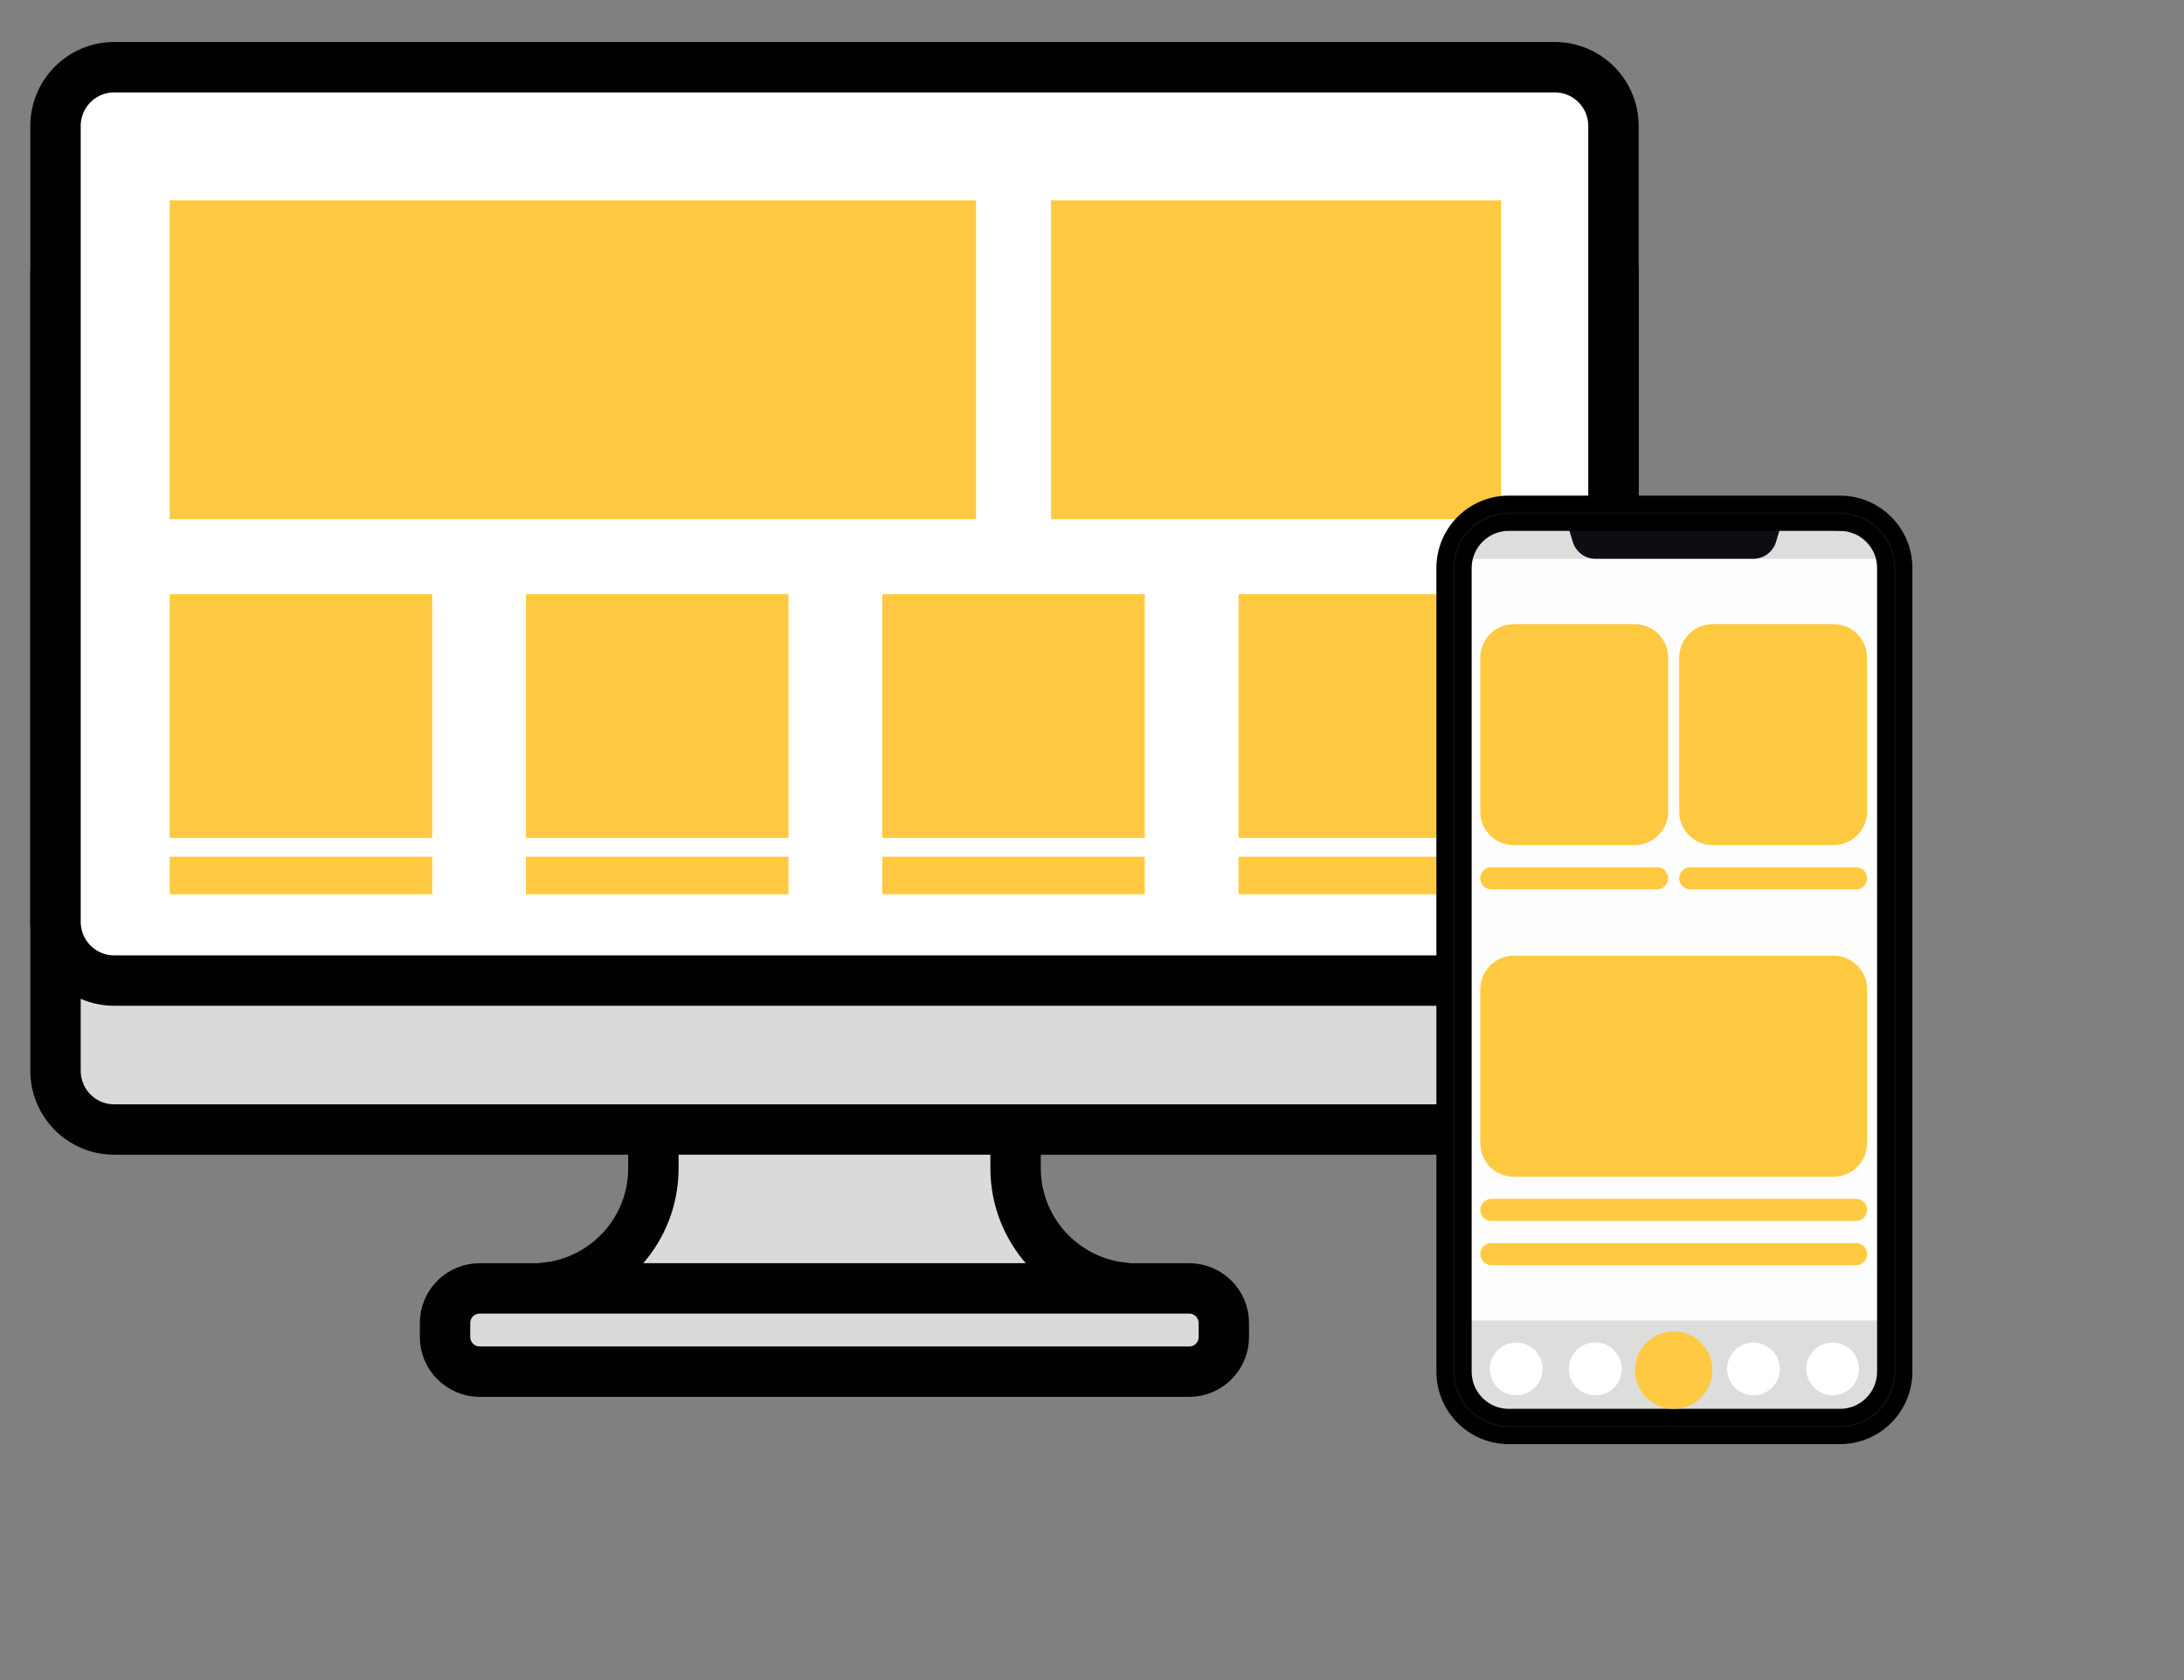 <svg width="130" height="100" viewBox="0 0 130 100" fill="none" xmlns="http://www.w3.org/2000/svg">
<rect x="0" y="0" width="130" height="100" fill="#808080" stroke="none"/>
<g clip-path="url(#clip0_338_1029)">
<path d="M60.452 69.536V62.859H49.935H49.409H38.893V69.536C38.893 73.189 36.155 76.193 32.628 76.63V76.688H49.409H49.935H66.716V76.63C63.19 76.193 60.452 73.182 60.452 69.536Z" fill="#D8DBD7" stroke="#010200" stroke-width="3"/>
<path d="M96.047 63.732C96.047 65.664 94.482 67.231 92.552 67.231H6.798C4.868 67.231 3.304 65.664 3.304 63.732V16.365C3.304 14.426 4.868 12.866 6.798 12.866H92.546C94.476 12.866 96.04 14.433 96.04 16.365V63.732H96.047Z" fill="#D8DBD7" stroke="#010200" stroke-width="3"/>
<path d="M96.047 54.866C96.047 56.798 94.482 58.365 92.552 58.365H6.798C4.868 58.365 3.304 56.798 3.304 54.866V7.499C3.304 5.566 4.868 4 6.798 4H92.546C94.476 4 96.04 5.566 96.04 7.499V54.866H96.047Z" fill="white" stroke="black" stroke-width="3" stroke-linecap="round" stroke-linejoin="round"/>
<path d="M72.847 79.583C72.847 80.719 71.923 81.644 70.788 81.644H28.556C27.421 81.644 26.491 80.719 26.491 79.583V78.748C26.491 77.606 27.415 76.688 28.556 76.688H70.788C71.923 76.688 72.847 77.612 72.847 78.748V79.583Z" fill="#D8DBD7" stroke="#010200" stroke-width="3"/>
<path d="M58.097 11.927H10.1V30.902H58.097V11.927Z" fill="#FFCA41"/>
<path d="M89.351 11.927H62.562V30.902H89.351V11.927Z" fill="#FFCA41"/>
<path d="M89.351 35.367H73.724V49.878H89.351V35.367Z" fill="#FFCA41"/>
<path d="M68.143 35.367H52.516V49.878H68.143V35.367Z" fill="#FFCA41"/>
<path d="M46.935 35.367H31.308V49.878H46.935V35.367Z" fill="#FFCA41"/>
<path d="M25.727 35.367H10.1V49.878H25.727V35.367Z" fill="#FFCA41"/>
<path d="M89.351 50.994H73.724V53.227H89.351V50.994Z" fill="#FFCA41"/>
<path d="M68.143 50.994H52.516V53.227H68.143V50.994Z" fill="#FFCA41"/>
<path d="M46.935 50.994H31.308V53.227H46.935V50.994Z" fill="#FFCA41"/>
<path d="M25.727 50.994H10.1V53.227H25.727V50.994Z" fill="#FFCA41"/>
<path d="M109.523 31.099H89.808C88.315 31.099 87.099 32.313 87.099 33.808V81.648C87.099 83.141 88.314 84.357 89.808 84.357H109.525C111.017 84.357 112.234 83.142 112.234 81.648V33.806C112.232 32.313 111.017 31.099 109.523 31.099Z" fill="#FEFEFE"/>
<path d="M112.453 78.594C112.453 78.594 89.117 78.594 87.614 78.594C86.111 78.594 87.139 78.729 87.139 78.895C87.139 79.061 87.139 84.213 87.139 84.213C87.139 84.379 88.363 84.515 89.868 84.515H109.724C111.228 84.515 112.453 84.379 112.453 84.213V78.895V78.594Z" fill="#DDDDDC"/>
<path d="M112.798 33.262H86.492C86.492 31.837 87.647 30.68 89.074 30.68H110.216C111.643 30.68 112.798 31.835 112.798 33.262Z" fill="#DDDDDC"/>
<path d="M106.102 30.969H93.231L93.618 32.254C93.799 32.852 94.348 33.26 94.973 33.26H104.362C104.986 33.26 105.536 32.852 105.716 32.254L106.102 30.969Z" fill="#0F0C14"/>
<path d="M109.523 31.099C111.016 31.099 112.232 32.313 112.232 33.808V81.648C112.232 83.141 111.017 84.357 109.523 84.357H89.808C88.315 84.357 87.099 83.142 87.099 81.648V33.806C87.099 32.313 88.314 31.097 89.808 31.097H109.523V31.099ZM109.523 30H89.808C87.704 30 86 31.704 86 33.808V81.648C86 83.751 87.704 85.456 89.808 85.456H109.525C111.628 85.456 113.332 83.751 113.332 81.648V33.806C113.331 31.703 111.626 30 109.523 30Z" fill="#0F0C14" stroke="black"/>
<path d="M90.25 83.049C91.117 83.049 91.82 82.346 91.82 81.479C91.82 80.612 91.117 79.91 90.25 79.91C89.383 79.91 88.681 80.612 88.681 81.479C88.681 82.346 89.383 83.049 90.25 83.049Z" fill="white"/>
<path d="M94.958 83.049C95.825 83.049 96.528 82.346 96.528 81.479C96.528 80.612 95.825 79.91 94.958 79.91C94.091 79.91 93.389 80.612 93.389 81.479C93.389 82.346 94.091 83.049 94.958 83.049Z" fill="white"/>
<path d="M94.958 83.049C95.825 83.049 96.528 82.346 96.528 81.479C96.528 80.612 95.825 79.91 94.958 79.91C94.091 79.91 93.389 80.612 93.389 81.479C93.389 82.346 94.091 83.049 94.958 83.049Z" fill="white"/>
<path d="M99.668 83.048C100.535 83.048 101.238 82.346 101.238 81.479C101.238 80.612 100.535 79.909 99.668 79.909C98.801 79.909 98.099 80.612 98.099 81.479C98.099 82.346 98.801 83.048 99.668 83.048Z" fill="white"/>
<path d="M99.625 83.856C100.896 83.856 101.927 82.826 101.927 81.554C101.927 80.282 100.896 79.251 99.625 79.251C98.353 79.251 97.322 80.282 97.322 81.554C97.322 82.826 98.353 83.856 99.625 83.856Z" fill="#FFCA41"/>
<path d="M104.374 83.049C105.241 83.049 105.944 82.346 105.944 81.479C105.944 80.612 105.241 79.91 104.374 79.91C103.507 79.91 102.805 80.612 102.805 81.479C102.805 82.346 103.507 83.049 104.374 83.049Z" fill="white"/>
<path d="M109.085 83.049C109.952 83.049 110.655 82.346 110.655 81.479C110.655 80.612 109.952 79.91 109.085 79.91C108.218 79.91 107.516 80.612 107.516 81.479C107.516 82.346 108.218 83.049 109.085 83.049Z" fill="white"/>
<path d="M97.296 37.148H90.112C89.008 37.148 88.112 38.043 88.112 39.148V48.305C88.112 49.41 89.008 50.305 90.112 50.305H97.296C98.401 50.305 99.296 49.41 99.296 48.305V39.148C99.296 38.043 98.401 37.148 97.296 37.148Z" fill="#FFCA41"/>
<path d="M109.138 56.884H90.112C89.008 56.884 88.112 57.78 88.112 58.884V68.042C88.112 69.146 89.008 70.042 90.112 70.042H109.138C110.242 70.042 111.138 69.146 111.138 68.042V58.884C111.138 57.78 110.242 56.884 109.138 56.884Z" fill="#FFCA41"/>
<path d="M110.48 71.357H88.77C88.407 71.357 88.112 71.652 88.112 72.015C88.112 72.379 88.407 72.673 88.77 72.673H110.48C110.843 72.673 111.138 72.379 111.138 72.015C111.138 71.652 110.843 71.357 110.48 71.357Z" fill="#FFCA41"/>
<path d="M110.48 73.988H88.77C88.407 73.988 88.112 74.283 88.112 74.646C88.112 75.01 88.407 75.304 88.77 75.304H110.48C110.843 75.304 111.138 75.01 111.138 74.646C111.138 74.283 110.843 73.988 110.48 73.988Z" fill="#FFCA41"/>
<path d="M109.137 37.148H101.953C100.849 37.148 99.953 38.043 99.953 39.148V48.305C99.953 49.41 100.849 50.305 101.953 50.305H109.137C110.241 50.305 111.137 49.41 111.137 48.305V39.148C111.137 38.043 110.241 37.148 109.137 37.148Z" fill="#FFCA41"/>
<path d="M98.638 51.621H88.77C88.407 51.621 88.112 51.916 88.112 52.279C88.112 52.642 88.407 52.937 88.77 52.937H98.638C99.001 52.937 99.296 52.642 99.296 52.279C99.296 51.916 99.001 51.621 98.638 51.621Z" fill="#FFCA41"/>
<path d="M110.479 51.621H100.611C100.248 51.621 99.953 51.916 99.953 52.279C99.953 52.642 100.248 52.937 100.611 52.937H110.479C110.842 52.937 111.137 52.642 111.137 52.279C111.137 51.916 110.842 51.621 110.479 51.621Z" fill="#FFCA41"/>
</g>
<defs>
<clipPath id="clip0_338_1029">
<rect width="130" height="100" fill="white"/>
</clipPath>
</defs>
</svg>
